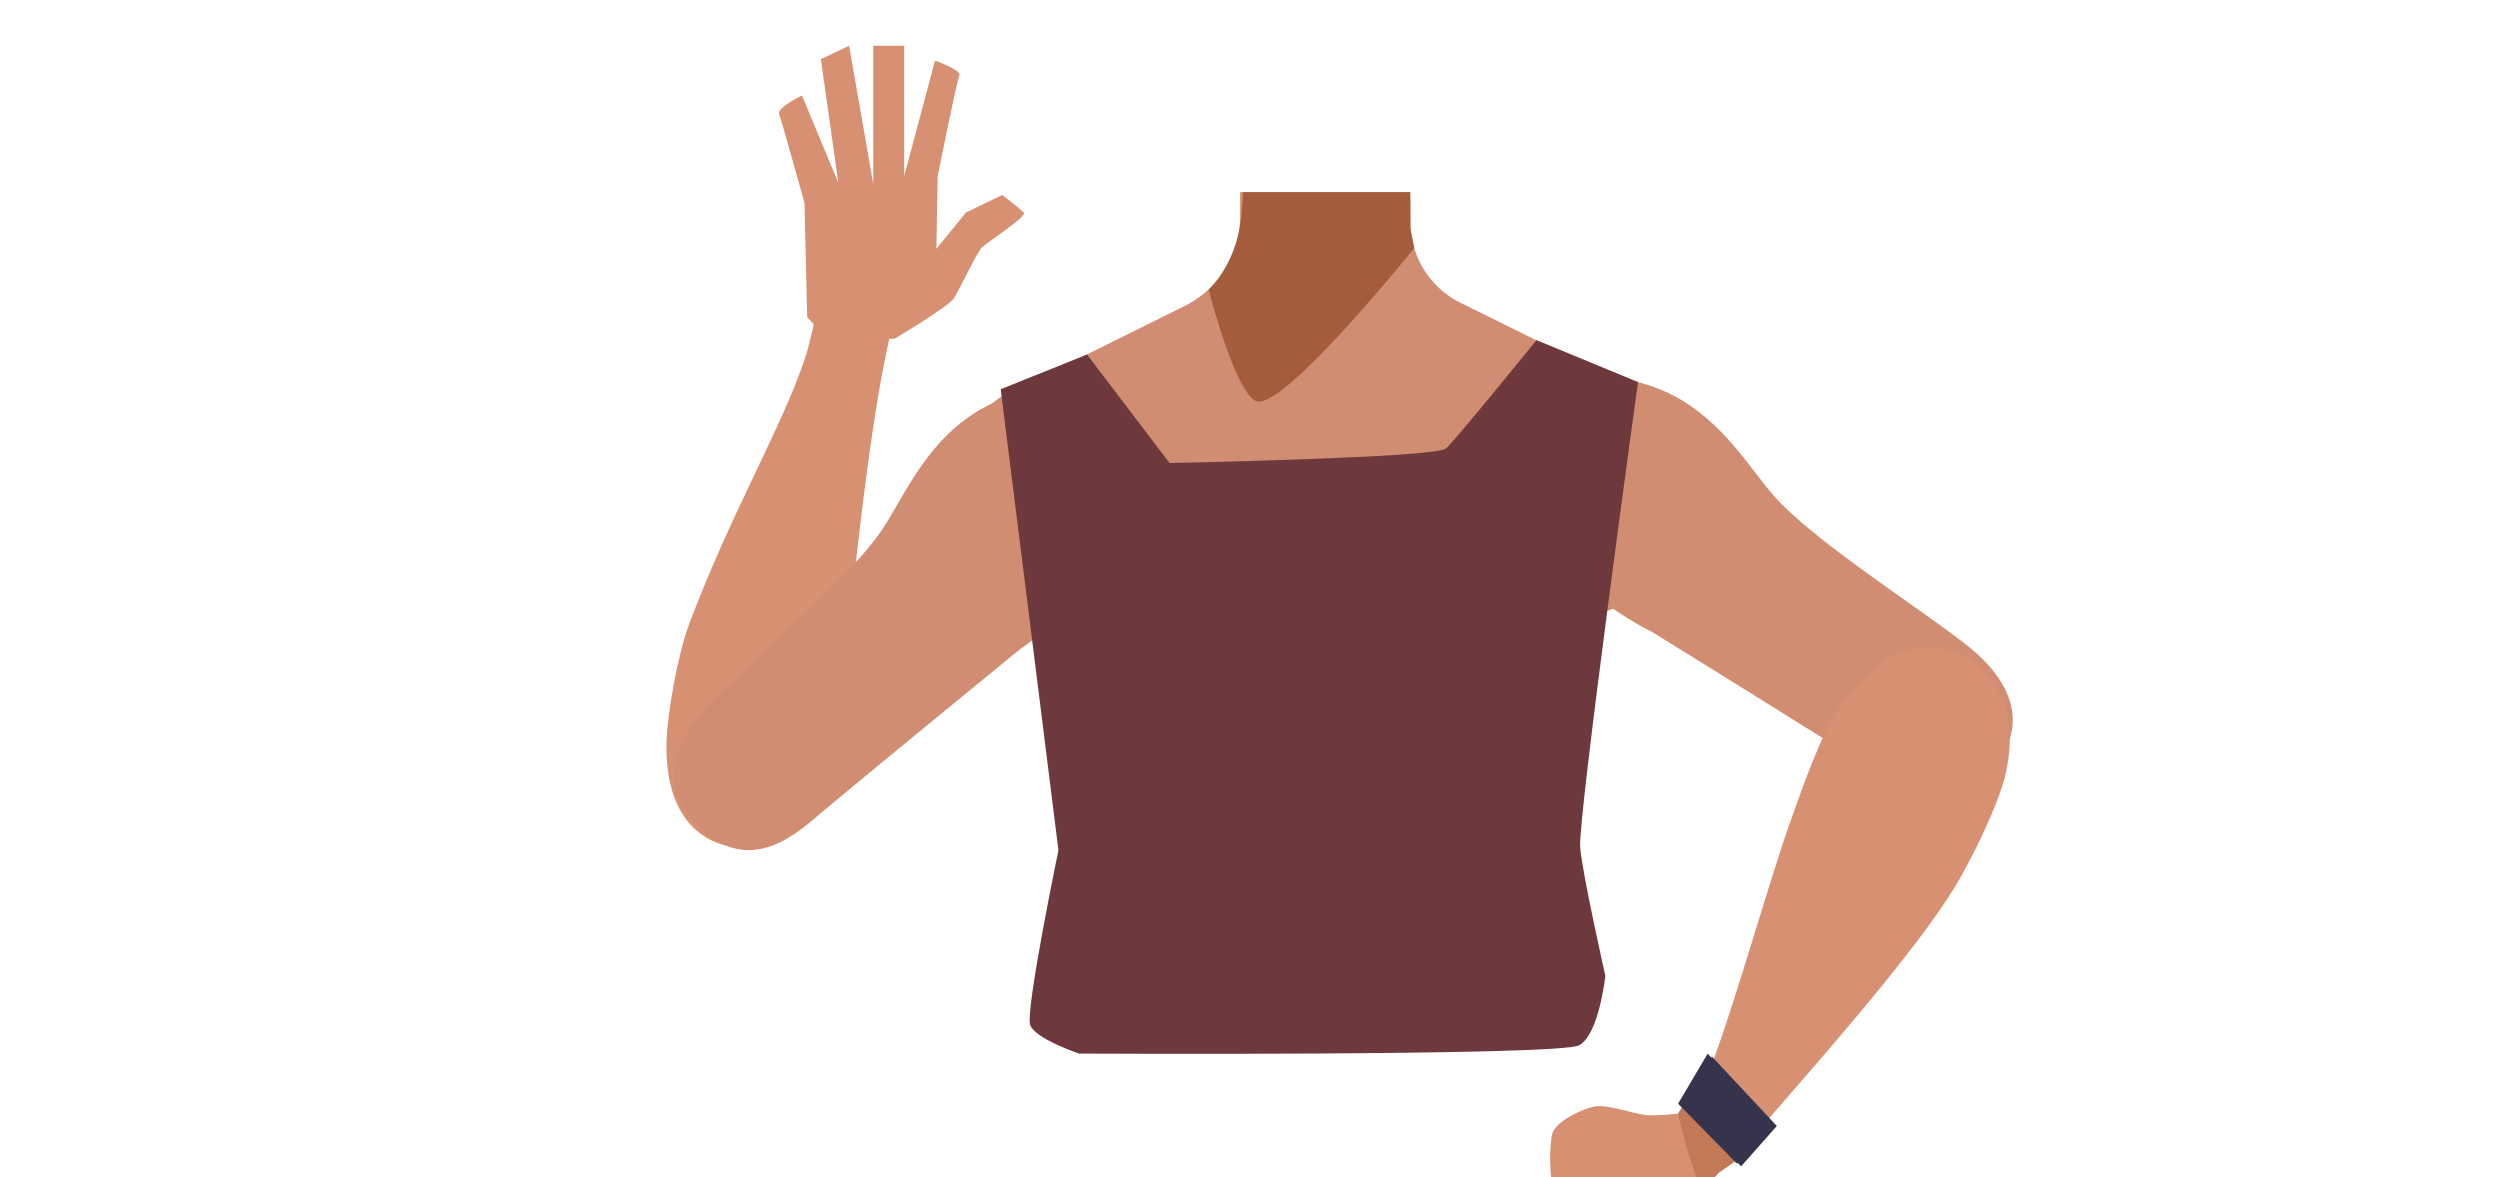 <svg xmlns="http://www.w3.org/2000/svg" viewBox="0 0 788 371.04"><defs><style>.cls-1{fill:#d79072;}.cls-2{fill:#d08d72;}.cls-3{fill:#a45c3d;}.cls-4{fill:#c37958;}.cls-5{fill:#36344d;}.cls-6{fill:#6d393d;}</style></defs><g id="Calque_1" data-name="Calque 1"><path class="cls-1" d="M282,106.77S299,96.6,300.65,94.06s7.2-14.4,8.89-16.1,14.4-9.74,13.13-11-6.77-5.51-6.77-5.51L304.46,67l-9.32,11.44.42-22.88s6-30.07,6.83-31.77-7.67-4.66-7.67-4.66L285,55.51V14.42h-9.74V58.05l-7.62-43.63-8.9,4.24,5.51,39L252.78,30.1s-8.05,3.81-7.2,5.93,8,27.95,8,27.95l.85,36,6.35,6.78Z"/><path class="cls-2" d="M537.67,153.69c-.6,38.39-26.2,33.17-36.86,42.29-12.58,10.77-8.27,50-17.18,64-2.45,3.84-11.36,10.1-15.8,9.08-12.51-2.87-24-30.73-34.77-37.73-6.33-4.12-23.57-3.62-30.19,0-11.25,6.16-22.27,34.86-34.77,37.73-4.44,1-13.35-5.24-15.8-9.08-8.91-14-4.6-53.24-17.19-64-10.65-9.12-36.25-3.9-36.86-42.29-.41-26.59,35-37.34,35-37.34l40.15-19.91a31.4,31.4,0,0,0,7.1-4.82,29.11,29.11,0,0,0,2.29-2.29l.63-.71,0-.06a31.55,31.55,0,0,0,7.22-16.43,30.71,30.71,0,0,0,.25-4.19l0-2.84,0-4.51h53.63l.06,5,0,1.5,0,3.21c0,.33,0,.67,0,1v0c0,.65.09,1.3.16,2a29.38,29.38,0,0,0,.93,4.57,28.5,28.5,0,0,0,14.7,17.59L501,115.51a27.41,27.41,0,0,0,3.16,1.33C510.81,119.22,538,130.35,537.67,153.69Z"/><path class="cls-2" d="M445.31,108.87l-27.5,32.5L403,123.68l-12.39-14.81.72-41.56,0-2.21.08-4.51h53v.23l.08,4.66v0l0,1.56.07,4.21v0l0,1.28.12,6.79Z"/><path class="cls-3" d="M445.81,78.12l-1,1.25c-5.16,6.33-28.83,35-41.79,44.31-3.2,2.29-5.74,3.39-7.2,2.69-6.76-3.26-14.84-35.1-14.84-35.1l.08-.07a21,21,0,0,0,1.73-1.87q.48-.57,1.05-1.32l.06-.08a39.39,39.39,0,0,0,6.66-15.16c0-.21.09-.42.13-.64.26-1.37.48-3,.66-4.82.07-.71.13-1.45.19-2.21.11-1.42.2-2.94.28-4.51h52.67v.23l0,4.28,0,6.72.15.76.14.67.93,4.57Z"/><path class="cls-2" d="M479.81,160.42c11.9,25,40.93,38.77,40.93,38.77s53,32.77,70.43,44c8.23,5.28,25.21,16.58,39-3.61h0c11.33-16.63-2.81-30.35-10.19-36.17-15-11.83-47.9-32.65-60.5-46.74-9.38-10.49-19.75-30.33-43.13-36.2,0,0-18.61-6.9-31.75,8.26l-.52.59a28.69,28.69,0,0,0-4.22,31.14Z"/><path class="cls-1" d="M616.11,205.61c-18.55-7.17-32.67,11.81-37.39,19S568,248.55,565.09,256.76c-7.55,21-17.53,57.34-25.19,77.81-5,13.46-8.09,20.41-.35,25.92,7.05,5,16.13-5.75,19.74-9.92,14.85-17.19,44.3-50.41,56.84-70.91,5.14-8.41,14-26.38,16.1-36C638.18,216.7,621.51,207.7,616.11,205.61Z"/><path class="cls-1" d="M231.73,267c17.79,1.63,26.54-20.34,29.3-28.49s4.75-25.7,5.74-34.33c2.56-22.08,9-89,17-109.19,5.58-14.16-24.28-9.52-24.28-9.52s-2.51,17.78-5.94,28c-7.23,21.49-23.1,48.09-36.32,83.2-3.48,9.23-7.18,29-7.17,38.71C210.06,262.67,226.56,266.56,231.73,267Z"/><path class="cls-2" d="M357.21,160.71c-8.54,26.33-35.52,43.78-35.52,43.78s-48.23,39.39-64.1,52.77c-7.47,6.3-22.83,19.72-39.09,1.5h0c-13.4-15-1.17-30.46,5.39-37.19,13.33-13.69,43.23-38.62,53.88-54.23,7.93-11.63,15.63-32.65,38-41.52,0,0,17.55-9.27,32.56,4l.59.53a28.7,28.7,0,0,1,8.25,30.32Z"/><path class="cls-1" d="M542.73,356.85c2,3.19,3.07,9-3,14.84,0,0-17.64,20.22-25.41,24.34-3.47,1.84-12.79,6.25-15.37,3.3-7.33-8.38-12.07-28.61-9.73-41.73.71-3.93,9.41-8.05,13.34-8.82,4.31-.84,12.95,2.63,17.33,2.78a67.49,67.49,0,0,0,7.19-.39C533,350.62,540,352.49,542.73,356.85Z"/><polygon class="cls-4" points="532.97 344.42 528.83 351.11 532.2 363.61 536.17 375.68 541.76 369.66 551.91 362.62 532.97 344.42"/><polygon class="cls-5" points="530.26 348.75 539.58 333 560.05 354.91 548.8 367.64 530.26 348.75"/><path class="cls-6" d="M315.42,122.68,333.62,268s-10.52,50.67-8.9,55.09,15.46,9,15.46,9,151.2.79,157.54-2.61S506,307.54,506,307.54s-7.14-31.56-7.93-40.42S516.3,120.43,516.3,120.43l-32-13.22s-25.3,31.23-28.52,34.16-87.14,4.57-87.14,4.57l-26-34.19Z"/></g><g id="Calque_7" data-name="Calque 7"><polygon class="cls-5" points="528.93 347.88 538.25 332.13 558.72 354.04 547.48 366.77 528.93 347.88"/></g></svg>